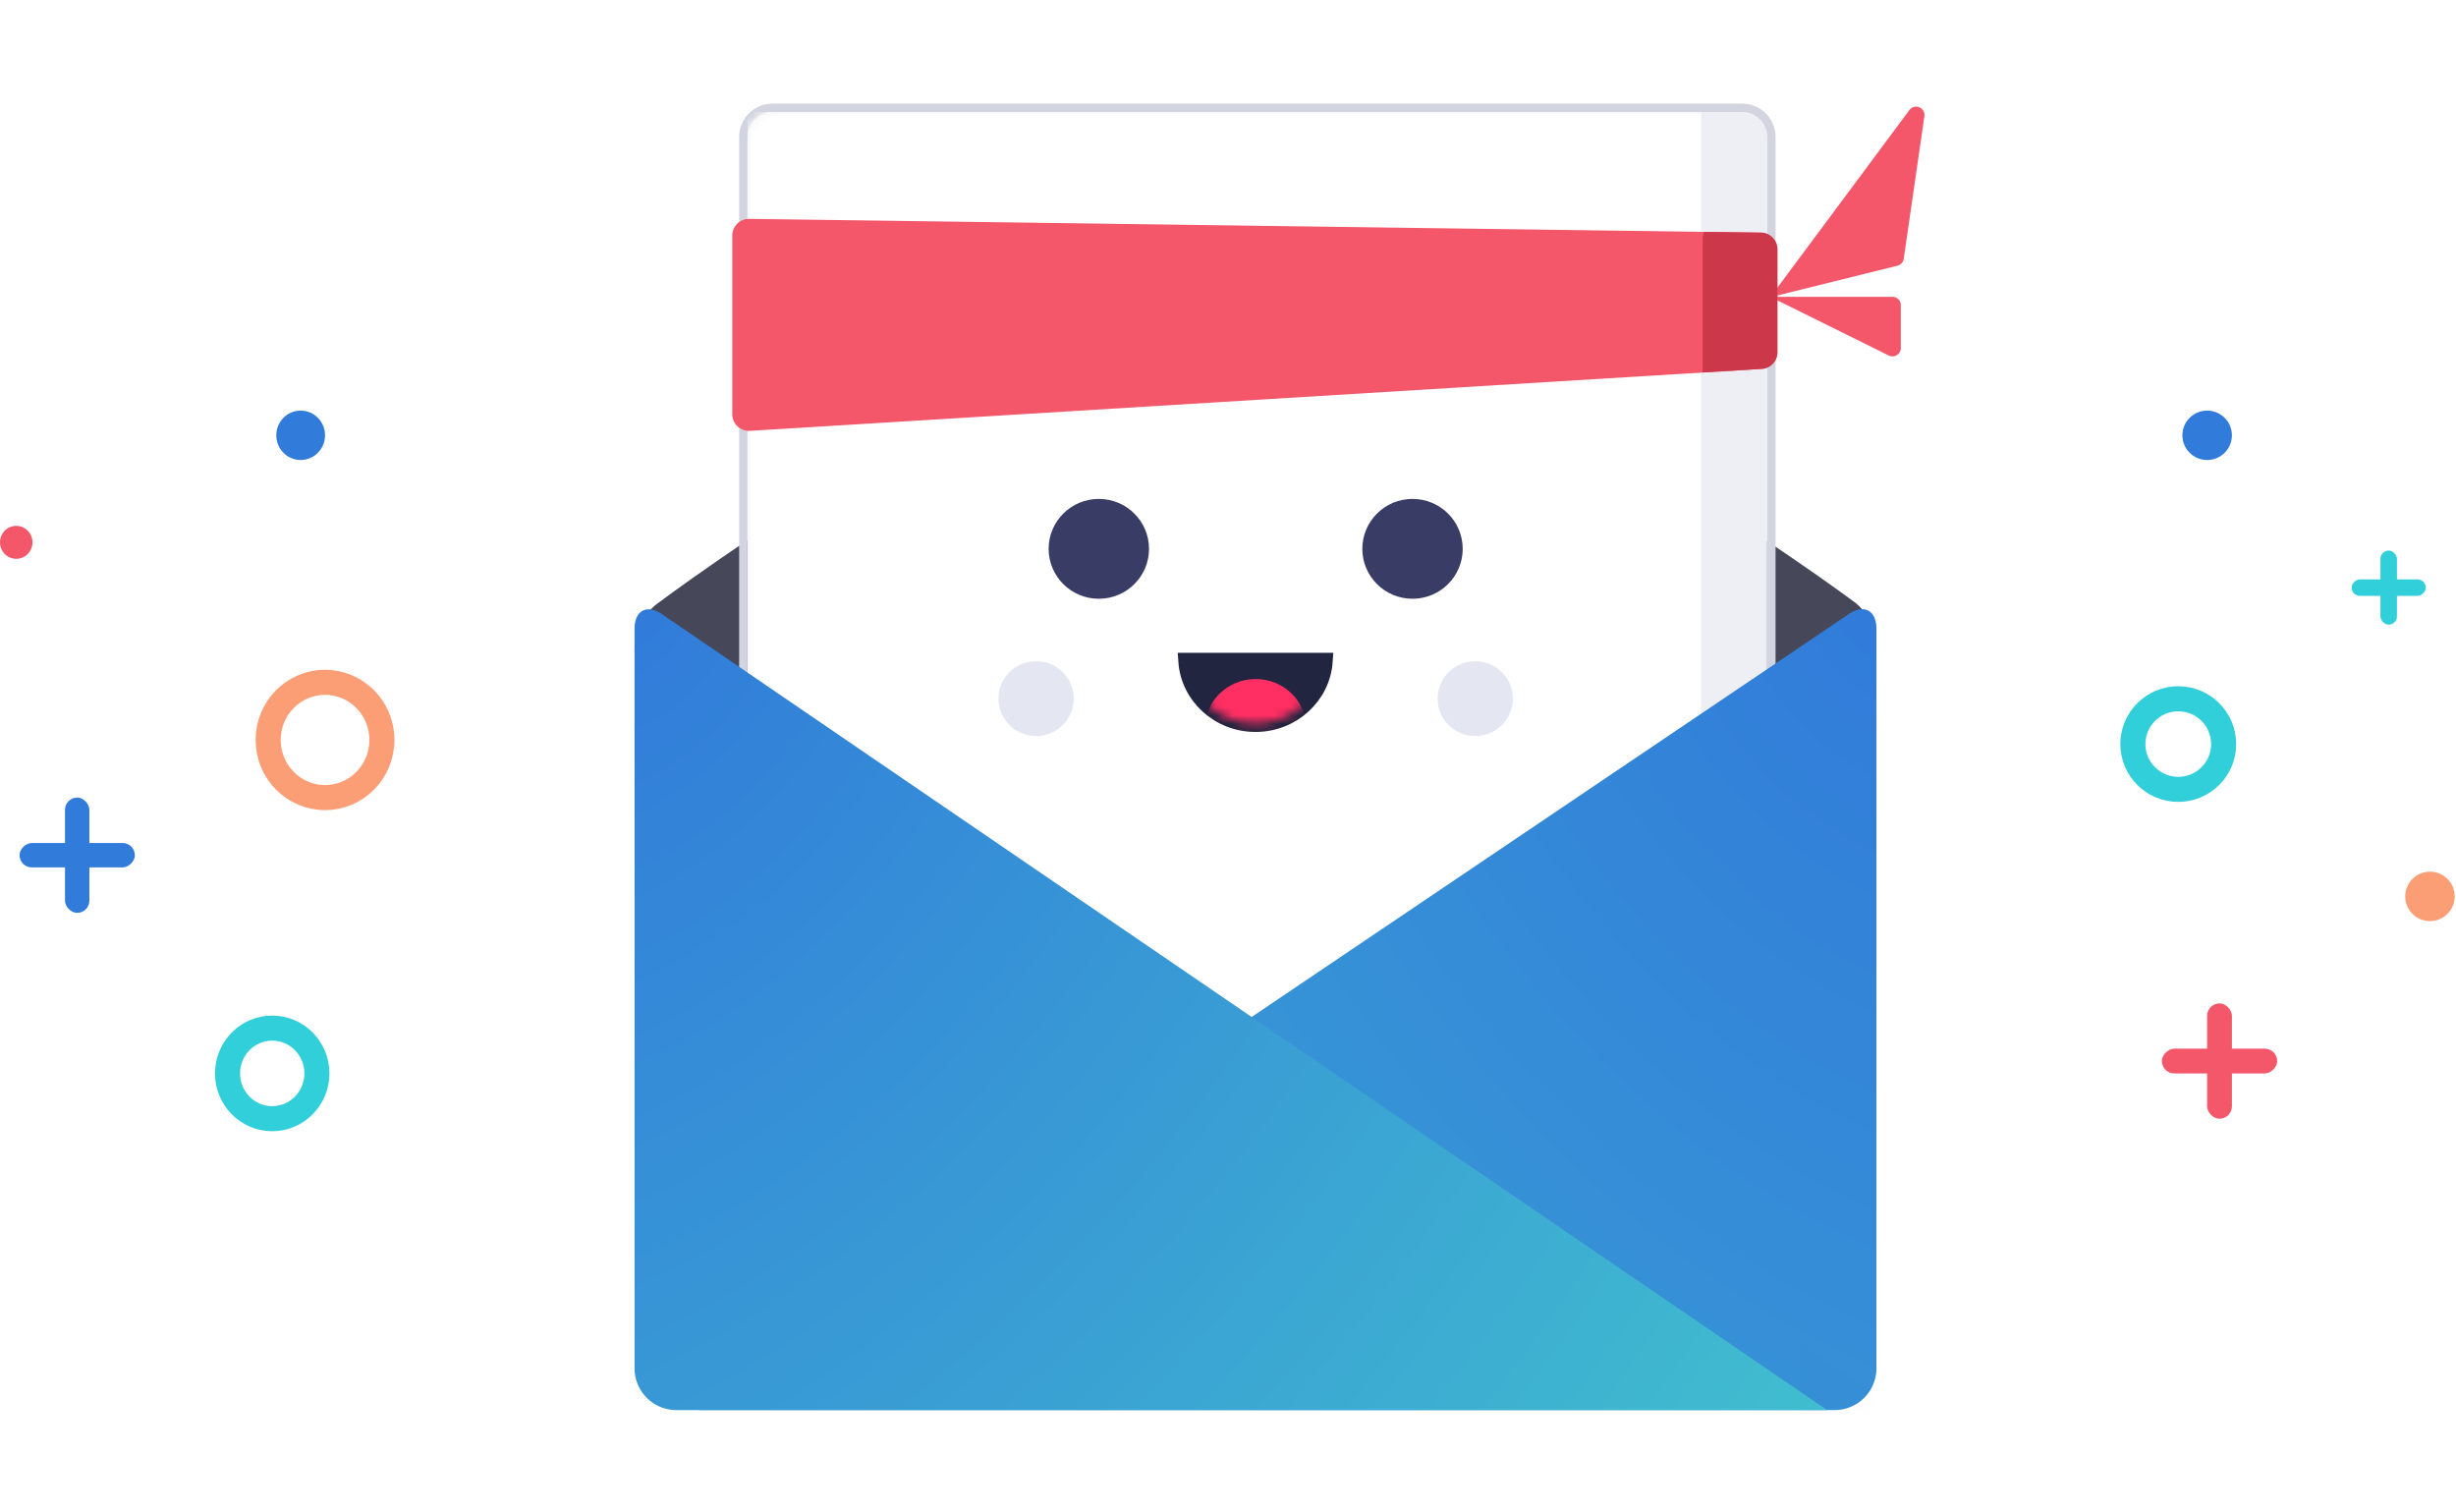 <svg xmlns="http://www.w3.org/2000/svg" xmlns:xlink="http://www.w3.org/1999/xlink" width="294" height="181" viewBox="0 0 294 181">
    <defs>
        <filter id="a" width="124%" height="123.7%" x="-12%" y="-12.2%" filterUnits="objectBoundingBox">
            <feOffset in="SourceAlpha" result="shadowOffsetOuter1"/>
            <feGaussianBlur in="shadowOffsetOuter1" result="shadowBlurOuter1" stdDeviation="6"/>
            <feColorMatrix in="shadowBlurOuter1" result="shadowMatrixOuter1" values="0 0 0 0 0.357 0 0 0 0 0.447 0 0 0 0 0.537 0 0 0 0.1 0"/>
            <feMerge>
                <feMergeNode in="shadowMatrixOuter1"/>
                <feMergeNode in="SourceGraphic"/>
            </feMerge>
        </filter>
        <path id="b" d="M0 2.994A3.002 3.002 0 0 1 3.002 0h116.063a3.002 3.002 0 0 1 3.002 2.994v116.928H0V2.994z"/>
        <path id="d" d="M0 .027h46.486v42.08H0"/>
        <path id="e" d="M8.243 7.47C3.866 7.47.283 4.172 0 0h16.486c-.283 4.172-3.866 7.47-8.243 7.47z"/>
        <radialGradient id="h" cx="0%" cy="0%" r="292.454%" fx="0%" fy="0%" gradientTransform="matrix(.565 .542 -.544 1.252 0 0)">
            <stop offset="0%" stop-color="#317BDA"/>
            <stop offset="100%" stop-color="#43C8CD"/>
        </radialGradient>
        <path id="g" d="M.012 3.108C.012.896 1.489.1 3.319 1.335l137.923 93.049c1.827 1.232 1.52 2.231-.69 2.231H5.008a5.002 5.002 0 0 1-4.996-5.003V3.108z"/>
        <radialGradient id="j" cx="0%" cy="0%" r="208.67%" fx="0%" fy="0%" gradientTransform="matrix(.557 .558 -.558 1.237 0 0)">
            <stop offset="0%" stop-color="#317BDA"/>
            <stop offset="100%" stop-color="#43C8CD"/>
        </radialGradient>
    </defs>
    <g fill="none" fill-rule="evenodd">
        <g filter="url(#a)" transform="translate(75.745 13.404)">
            <path fill="#464859" d="M.266 65.186c-.317-2.19.87-5.031 2.657-6.324 0 0 45.382-34.209 71.46-34.337 26.077-.127 71.89 34.163 71.89 34.163 1.782 1.292 2.6 4.02 1.83 6.083l-14.112 37.819H5.675L.266 65.186z"/>
            <g transform="translate(13.735)">
                <mask id="c" fill="#fff">
                    <use xlink:href="#b"/>
                </mask>
                <use fill="#EEEFF5" xlink:href="#b"/>
                <path stroke="#D2D5DF" d="M-.5 2.994A3.502 3.502 0 0 1 3.002-.5h116.063a3.502 3.502 0 0 1 3.502 3.494v117.428H-.5V2.994z"/>
                <path fill="#FFF" d="M0 0h114.154v164.345H0z" mask="url(#c)"/>
            </g>
            <g transform="translate(43.776 46.316)">
                <g fill="#393C65" transform="translate(6.008)">
                    <ellipse cx="6.008" cy="5.976" rx="6.008" ry="5.976"/>
                    <ellipse cx="43.559" cy="5.976" rx="6.008" ry="5.976"/>
                </g>
                <g transform="translate(22.53 19.423)">
                    <mask id="f" fill="#fff">
                        <use xlink:href="#e"/>
                    </mask>
                    <use fill="#22253F" stroke="#22253F" stroke-width="2" xlink:href="#e"/>
                    <ellipse cx="8.261" cy="8.004" fill="#FF2E63" mask="url(#f)" rx="6.058" ry="5.869"/>
                </g>
                <ellipse cx="4.506" cy="23.905" fill="#CCD1E6" opacity=".516" rx="4.506" ry="4.482"/>
                <ellipse cx="57.077" cy="23.905" fill="#CCD1E6" opacity=".516" rx="4.506" ry="4.482"/>
            </g>
            <g transform="translate(6.444 58.766)">
                <mask id="i" fill="#fff">
                    <use xlink:href="#g"/>
                </mask>
                <use fill="url(#h)" transform="matrix(-1 0 0 1 142.445 0)" xlink:href="#g"/>
                <path fill="#32365A" d="M133.461-1.992h42.057v153.887h-42.057z" mask="url(#i)" opacity=".096"/>
            </g>
            <path fill="url(#j)" d="M.215 61.874c0-2.212 1.483-2.992 3.302-1.75l139.458 95.257H5.213a5.002 5.002 0 0 1-4.998-5.003V61.874z"/>
        </g>
        <g transform="translate(0 49.149)">
            <ellipse cx="38.909" cy="39.423" stroke="#FB9E76" stroke-width="3" rx="6.809" ry="6.899"/>
            <ellipse cx="32.587" cy="79.338" stroke="#31CFDA" stroke-width="3" rx="5.35" ry="5.421"/>
            <ellipse cx="35.991" cy="2.957" fill="#317BDA" rx="2.918" ry="2.957"/>
            <ellipse cx="1.945" cy="15.769" fill="#F4566A" rx="1.945" ry="1.971"/>
            <g fill="#317BDA" transform="translate(1.945 46.322)">
                <rect width="2.918" height="13.798" x="5.836" rx="1.459"/>
                <rect width="2.918" height="13.798" x="5.836" rx="1.459" transform="rotate(-90 7.295 6.899)"/>
            </g>
        </g>
        <g transform="translate(255.32 49.149)">
            <ellipse cx="5.433" cy="39.916" stroke="#31CFDA" stroke-width="3" rx="5.433" ry="5.421"/>
            <ellipse cx="8.891" cy="2.957" fill="#317BDA" rx="2.964" ry="2.957"/>
            <ellipse cx="35.563" cy="58.149" fill="#FB9E76" rx="2.964" ry="2.957"/>
            <g fill="#F4566A" transform="translate(2.964 70.96)">
                <rect width="2.964" height="13.798" x="5.927" rx="1.482"/>
                <rect width="2.964" height="13.798" x="5.927" rx="1.482" transform="rotate(-90 7.409 6.899)"/>
            </g>
            <g fill="#31CFDA" transform="translate(25.685 16.755)">
                <rect width="1.976" height="8.87" x="3.951" rx=".988"/>
                <rect width="1.976" height="8.87" x="3.951" rx=".988" transform="rotate(-90 4.94 4.435)"/>
            </g>
        </g>
        <path fill="#F4566A" d="M89.687 26.198l121.106 1.647a2 2 0 0 1 1.973 2v12.316a2 2 0 0 1-1.878 1.997L89.782 51.572a2 2 0 0 1-2.122-1.996V28.198a2 2 0 0 1 2.027-2z"/>
        <path fill="#F4566A" d="M211.915 35.577l16.655-22.404a1 1 0 0 1 1.792.74l-2.471 17.06a1 1 0 0 1-.75.828l-15.226 3.776z"/>
        <path fill="#F4566A" d="M211.915 35.532h14.625a1 1 0 0 1 1 1v5.125a1 1 0 0 1-1.444.896l-14.181-7.021z"/>
        <path fill="#CD374A" d="M204.006 27.753l6.787.092a2 2 0 0 1 1.973 2v12.316a2 2 0 0 1-1.878 1.997l-7.063.432V28.587c0-.298.065-.58.181-.834z"/>
    </g>
</svg>
